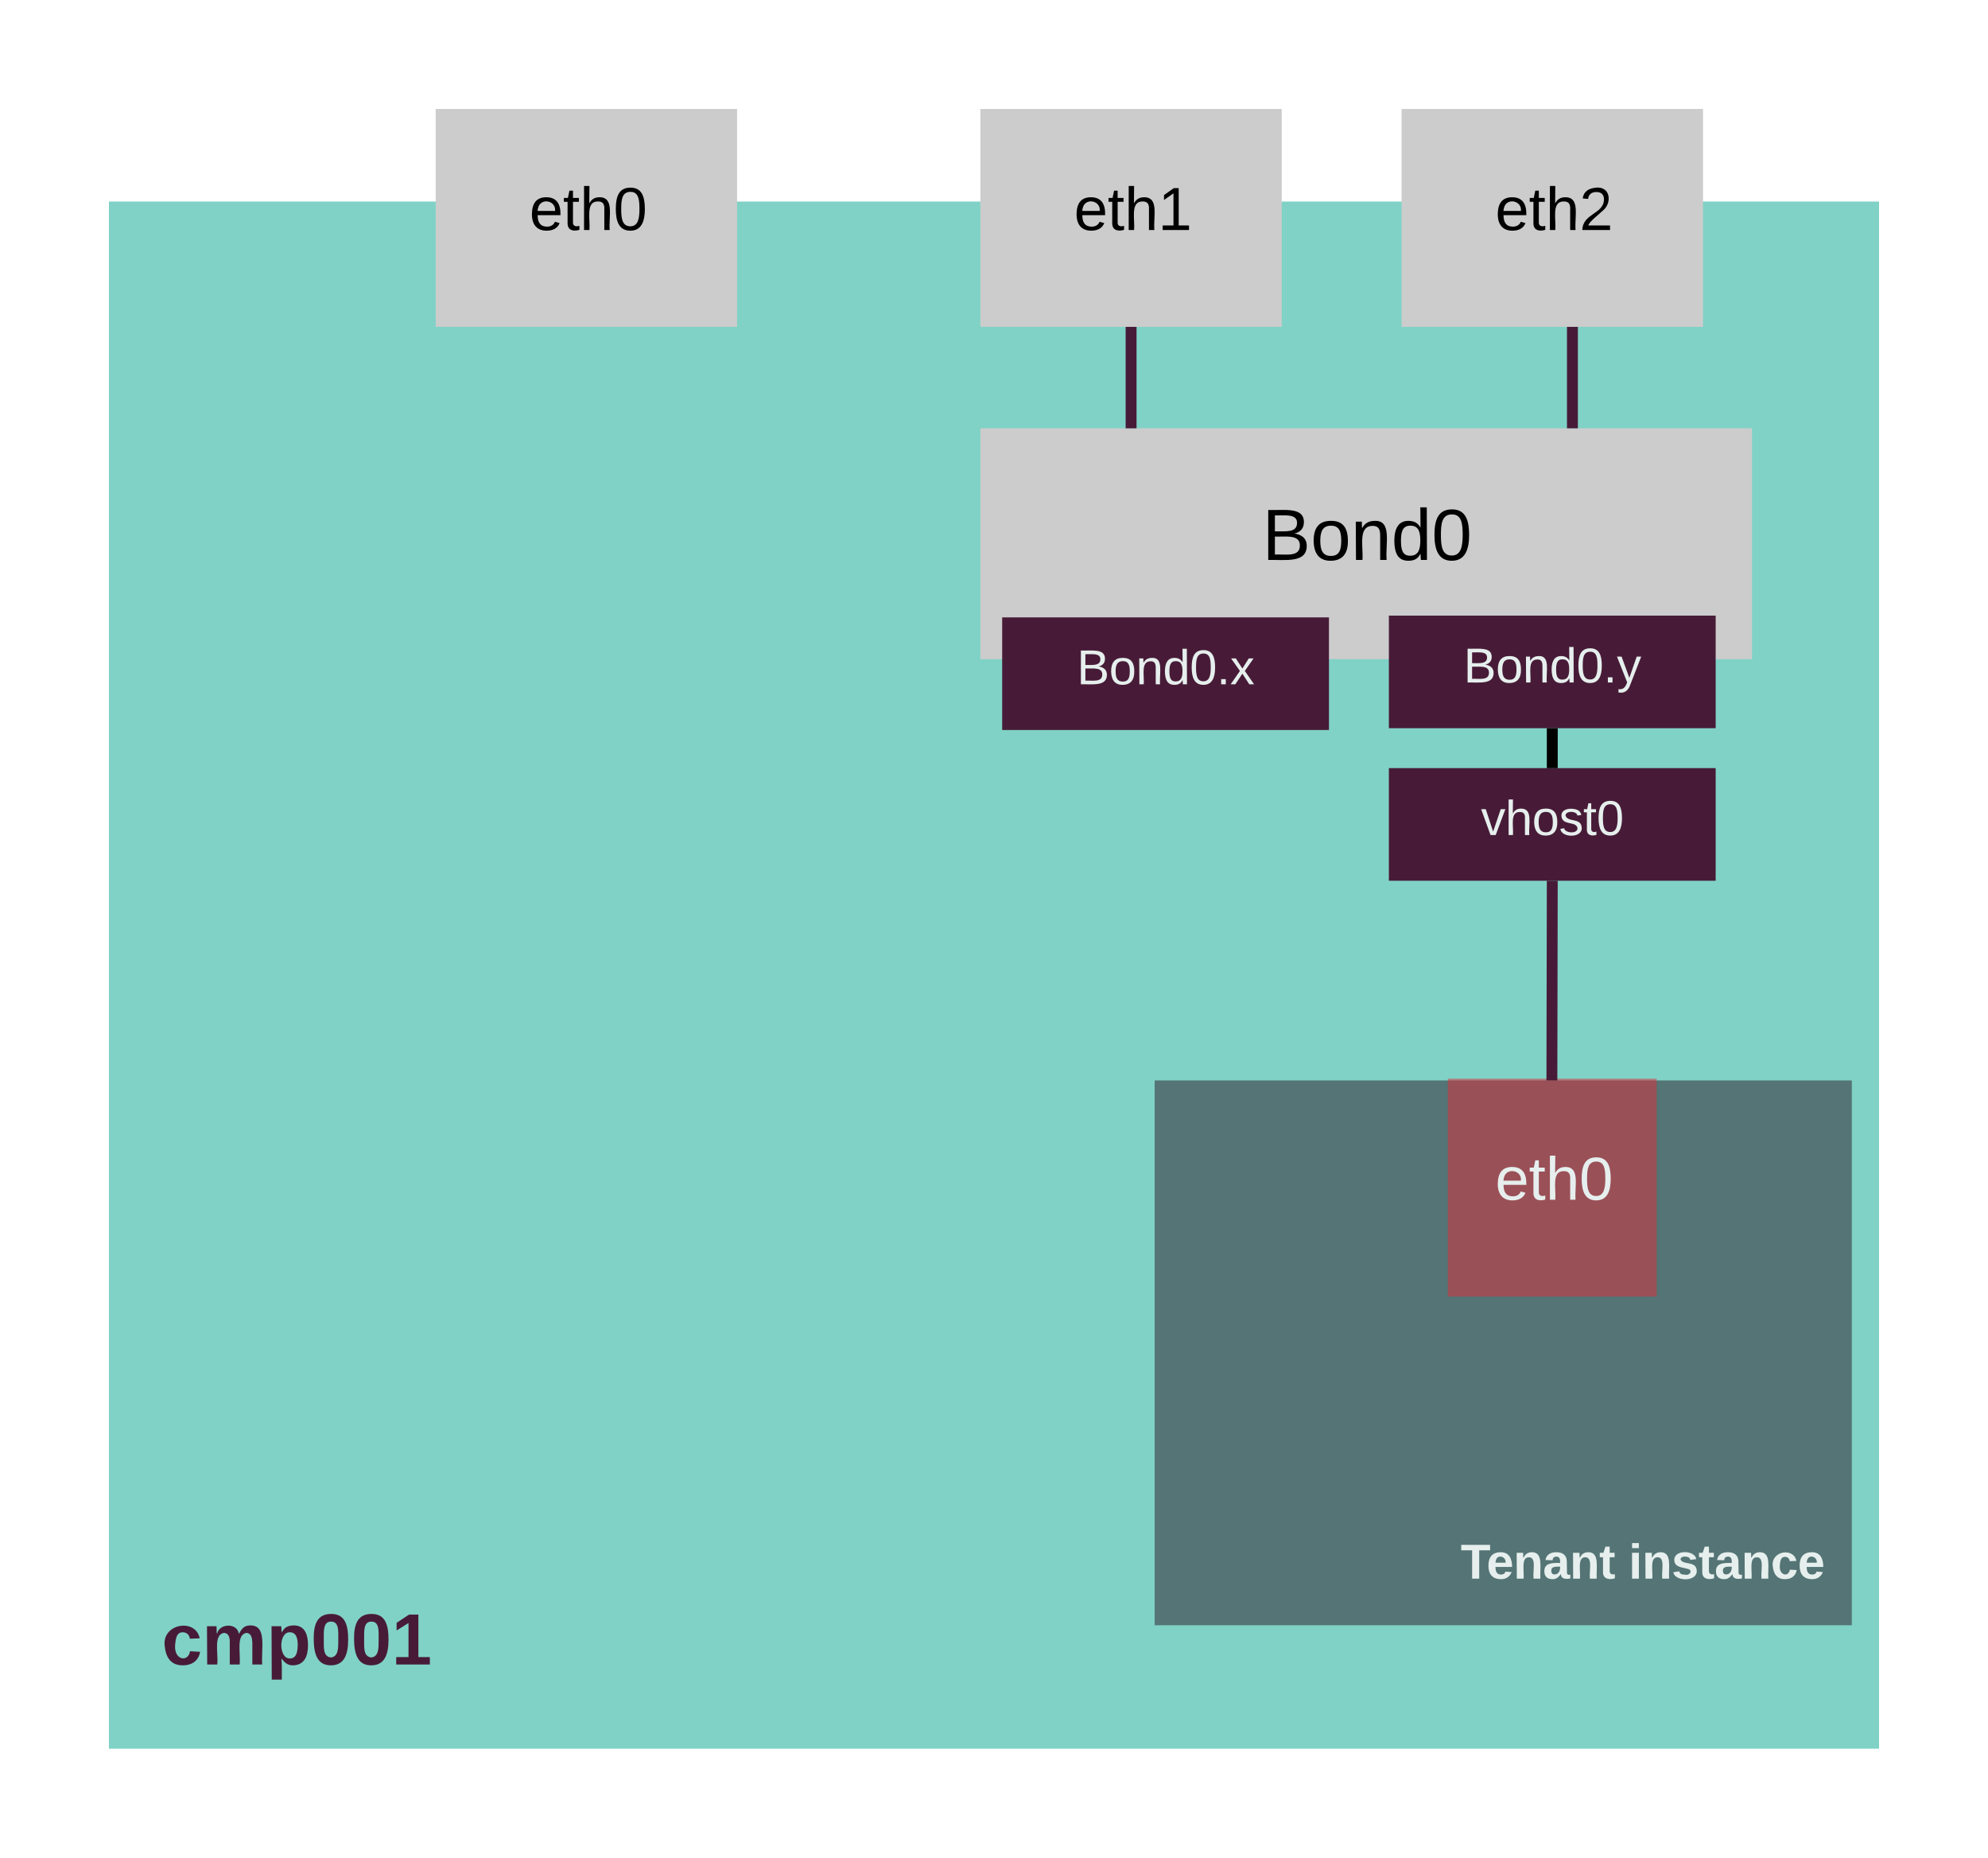 <svg xmlns="http://www.w3.org/2000/svg" xmlns:xlink="http://www.w3.org/1999/xlink" width="365" height="341"><g transform="translate(-520 -499)"><path d="M540 536h325v284H540z" fill="#4bbfaf" fill-opacity=".7"/><path d="M732 697.33h128v100H732z" fill="#281724" fill-opacity=".5"/><use xlink:href="#a" transform="matrix(1,0,0,1,737,702.333) translate(51.185 86.444)"/><use xlink:href="#b" transform="matrix(1,0,0,1,737,702.333) translate(82.025 86.444)"/><path d="M785.83 737h38.34v-40h-38.34z" fill="#e02d3a" fill-opacity=".5"/><use xlink:href="#c" transform="matrix(1,0,0,1,790.833,702) translate(3.698 17.222)"/><path d="M700 559h55.33v-40H700z" fill="#ccc"/><use xlink:href="#d" transform="matrix(1,0,0,1,705,524) translate(12.198 17.222)"/><path d="M777.33 559h55.34v-40h-55.34z" fill="#ccc"/><use xlink:href="#e" transform="matrix(1,0,0,1,782.333,524) translate(12.198 17.222)"/><path d="M700 620h141.67v-42.38H700z" fill="#ccc"/><use xlink:href="#f" transform="matrix(1,0,0,1,705,582.62) translate(46.741 19.167)"/><path d="M775 632.67h60V612h-60z" fill="#471b37"/><use xlink:href="#g" transform="matrix(1,0,0,1,780,617) translate(8.704 7.278)"/><path d="M704 633h60v-20.67h-60z" fill="#471b37"/><use xlink:href="#h" transform="matrix(1,0,0,1,709,617.333) translate(8.704 7.278)"/><path d="M775 660.67h60V640h-60z" fill="#471b37"/><use xlink:href="#i" transform="matrix(1,0,0,1,780,645) translate(11.914 7.278)"/><path d="M804.93 697.33l.07-36.66" stroke="#471b37" stroke-width="2" fill="none"/><path d="M804.93 697.33h-1zM806 660.67h-1 1z" fill="#471b37"/><path d="M540 782h69v38h-69z" fill="none"/><use xlink:href="#j" transform="matrix(1,0,0,1,540,782) translate(9.709 22.542)"/><path d="M727.67 559v18.62M808.7 559v18.62" stroke="#471b37" stroke-width="2" fill="none"/><path d="M600 559h55.33v-40H600z" fill="#ccc"/><use xlink:href="#k" transform="matrix(1,0,0,1,605,524) translate(12.198 17.222)"/><path d="M805 632.67V640" stroke="#000" stroke-width="2" fill="none"/><defs><path fill="#e6efed" d="M136-208V0H84v-208H4v-40h212v40h-80" id="l"/><path fill="#e6efed" d="M185-48c-13 30-37 53-82 52C43 2 14-33 14-96s30-98 90-98c62 0 83 45 84 108H66c0 31 8 55 39 56 18 0 30-7 34-22zm-45-69c5-46-57-63-70-21-2 6-4 13-4 21h74" id="m"/><path fill="#e6efed" d="M135-194c87-1 58 113 63 194h-50c-7-57 23-157-34-157-59 0-34 97-39 157H25l-1-190h47c2 12-1 28 3 38 12-26 28-41 61-42" id="n"/><path fill="#e6efed" d="M133-34C117-15 103 5 69 4 32 3 11-16 11-54c-1-60 55-63 116-61 1-26-3-47-28-47-18 1-26 9-28 27l-52-2c7-38 36-58 82-57s74 22 75 68l1 82c-1 14 12 18 25 15v27c-30 8-71 5-69-32zm-48 3c29 0 43-24 42-57-32 0-66-3-65 30 0 17 8 27 23 27" id="o"/><path fill="#e6efed" d="M115-3C79 11 28 4 28-45v-112H4v-33h27l15-45h31v45h36v33H77v99c-1 23 16 31 38 25v30" id="p"/><g id="a"><use transform="matrix(0.025,0,0,0.025,0,0)" xlink:href="#l"/><use transform="matrix(0.025,0,0,0.025,4.741,0)" xlink:href="#m"/><use transform="matrix(0.025,0,0,0.025,9.679,0)" xlink:href="#n"/><use transform="matrix(0.025,0,0,0.025,15.086,0)" xlink:href="#o"/><use transform="matrix(0.025,0,0,0.025,20.025,0)" xlink:href="#n"/><use transform="matrix(0.025,0,0,0.025,25.432,0)" xlink:href="#p"/></g><path fill="#e6efed" d="M25-224v-37h50v37H25zM25 0v-190h50V0H25" id="q"/><path fill="#e6efed" d="M137-138c1-29-70-34-71-4 15 46 118 7 119 86 1 83-164 76-172 9l43-7c4 19 20 25 44 25 33 8 57-30 24-41C81-84 22-81 20-136c-2-80 154-74 161-7" id="r"/><path fill="#e6efed" d="M190-63c-7 42-38 67-86 67-59 0-84-38-90-98-12-110 154-137 174-36l-49 2c-2-19-15-32-35-32-30 0-35 28-38 64-6 74 65 87 74 30" id="s"/><g id="b"><use transform="matrix(0.025,0,0,0.025,0,0)" xlink:href="#q"/><use transform="matrix(0.025,0,0,0.025,2.469,0)" xlink:href="#n"/><use transform="matrix(0.025,0,0,0.025,7.877,0)" xlink:href="#r"/><use transform="matrix(0.025,0,0,0.025,12.815,0)" xlink:href="#p"/><use transform="matrix(0.025,0,0,0.025,15.753,0)" xlink:href="#o"/><use transform="matrix(0.025,0,0,0.025,20.691,0)" xlink:href="#n"/><use transform="matrix(0.025,0,0,0.025,26.099,0)" xlink:href="#s"/><use transform="matrix(0.025,0,0,0.025,31.037,0)" xlink:href="#m"/></g><path fill="#e6efed" d="M100-194c63 0 86 42 84 106H49c0 40 14 67 53 68 26 1 43-12 49-29l28 8c-11 28-37 45-77 45C44 4 14-33 15-96c1-61 26-98 85-98zm52 81c6-60-76-77-97-28-3 7-6 17-6 28h103" id="t"/><path fill="#e6efed" d="M59-47c-2 24 18 29 38 22v24C64 9 27 4 27-40v-127H5v-23h24l9-43h21v43h35v23H59v120" id="u"/><path fill="#e6efed" d="M106-169C34-169 62-67 57 0H25v-261h32l-1 103c12-21 28-36 61-36 89 0 53 116 60 194h-32v-121c2-32-8-49-39-48" id="v"/><path fill="#e6efed" d="M101-251c68 0 85 55 85 127S166 4 100 4C33 4 14-52 14-124c0-73 17-127 87-127zm-1 229c47 0 54-49 54-102s-4-102-53-102c-51 0-55 48-55 102 0 53 5 102 54 102" id="w"/><g id="c"><use transform="matrix(0.031,0,0,0.031,0,0)" xlink:href="#t"/><use transform="matrix(0.031,0,0,0.031,6.173,0)" xlink:href="#u"/><use transform="matrix(0.031,0,0,0.031,9.259,0)" xlink:href="#v"/><use transform="matrix(0.031,0,0,0.031,15.432,0)" xlink:href="#w"/></g><path d="M100-194c63 0 86 42 84 106H49c0 40 14 67 53 68 26 1 43-12 49-29l28 8c-11 28-37 45-77 45C44 4 14-33 15-96c1-61 26-98 85-98zm52 81c6-60-76-77-97-28-3 7-6 17-6 28h103" id="x"/><path d="M59-47c-2 24 18 29 38 22v24C64 9 27 4 27-40v-127H5v-23h24l9-43h21v43h35v23H59v120" id="y"/><path d="M106-169C34-169 62-67 57 0H25v-261h32l-1 103c12-21 28-36 61-36 89 0 53 116 60 194h-32v-121c2-32-8-49-39-48" id="z"/><path d="M27 0v-27h64v-190l-56 39v-29l58-41h29v221h61V0H27" id="A"/><g id="d"><use transform="matrix(0.031,0,0,0.031,0,0)" xlink:href="#x"/><use transform="matrix(0.031,0,0,0.031,6.173,0)" xlink:href="#y"/><use transform="matrix(0.031,0,0,0.031,9.259,0)" xlink:href="#z"/><use transform="matrix(0.031,0,0,0.031,15.432,0)" xlink:href="#A"/></g><path d="M101-251c82-7 93 87 43 132L82-64C71-53 59-42 53-27h129V0H18c2-99 128-94 128-182 0-28-16-43-45-43s-46 15-49 41l-32-3c6-41 34-60 81-64" id="B"/><g id="e"><use transform="matrix(0.031,0,0,0.031,0,0)" xlink:href="#x"/><use transform="matrix(0.031,0,0,0.031,6.173,0)" xlink:href="#y"/><use transform="matrix(0.031,0,0,0.031,9.259,0)" xlink:href="#z"/><use transform="matrix(0.031,0,0,0.031,15.432,0)" xlink:href="#B"/></g><path d="M160-131c35 5 61 23 61 61C221 17 115-2 30 0v-248c76 3 177-17 177 60 0 33-19 50-47 57zm-97-11c50-1 110 9 110-42 0-47-63-36-110-37v79zm0 115c55-2 124 14 124-45 0-56-70-42-124-44v89" id="C"/><path d="M100-194c62-1 85 37 85 99 1 63-27 99-86 99S16-35 15-95c0-66 28-99 85-99zM99-20c44 1 53-31 53-75 0-43-8-75-51-75s-53 32-53 75 10 74 51 75" id="D"/><path d="M117-194c89-4 53 116 60 194h-32v-121c0-31-8-49-39-48C34-167 62-67 57 0H25l-1-190h30c1 10-1 24 2 32 11-22 29-35 61-36" id="E"/><path d="M85-194c31 0 48 13 60 33l-1-100h32l1 261h-30c-2-10 0-23-3-31C134-8 116 4 85 4 32 4 16-35 15-94c0-66 23-100 70-100zm9 24c-40 0-46 34-46 75 0 40 6 74 45 74 42 0 51-32 51-76 0-42-9-74-50-73" id="F"/><path d="M101-251c68 0 85 55 85 127S166 4 100 4C33 4 14-52 14-124c0-73 17-127 87-127zm-1 229c47 0 54-49 54-102s-4-102-53-102c-51 0-55 48-55 102 0 53 5 102 54 102" id="G"/><g id="f"><use transform="matrix(0.037,0,0,0.037,0,0)" xlink:href="#C"/><use transform="matrix(0.037,0,0,0.037,8.889,0)" xlink:href="#D"/><use transform="matrix(0.037,0,0,0.037,16.296,0)" xlink:href="#E"/><use transform="matrix(0.037,0,0,0.037,23.704,0)" xlink:href="#F"/><use transform="matrix(0.037,0,0,0.037,31.111,0)" xlink:href="#G"/></g><path fill="#e6efed" d="M160-131c35 5 61 23 61 61C221 17 115-2 30 0v-248c76 3 177-17 177 60 0 33-19 50-47 57zm-97-11c50-1 110 9 110-42 0-47-63-36-110-37v79zm0 115c55-2 124 14 124-45 0-56-70-42-124-44v89" id="H"/><path fill="#e6efed" d="M100-194c62-1 85 37 85 99 1 63-27 99-86 99S16-35 15-95c0-66 28-99 85-99zM99-20c44 1 53-31 53-75 0-43-8-75-51-75s-53 32-53 75 10 74 51 75" id="I"/><path fill="#e6efed" d="M117-194c89-4 53 116 60 194h-32v-121c0-31-8-49-39-48C34-167 62-67 57 0H25l-1-190h30c1 10-1 24 2 32 11-22 29-35 61-36" id="J"/><path fill="#e6efed" d="M85-194c31 0 48 13 60 33l-1-100h32l1 261h-30c-2-10 0-23-3-31C134-8 116 4 85 4 32 4 16-35 15-94c0-66 23-100 70-100zm9 24c-40 0-46 34-46 75 0 40 6 74 45 74 42 0 51-32 51-76 0-42-9-74-50-73" id="K"/><path fill="#e6efed" d="M33 0v-38h34V0H33" id="L"/><path fill="#e6efed" d="M179-190L93 31C79 59 56 82 12 73V49c39 6 53-20 64-50L1-190h34L92-34l54-156h33" id="M"/><g id="g"><use transform="matrix(0.025,0,0,0.025,0,0)" xlink:href="#H"/><use transform="matrix(0.025,0,0,0.025,5.926,0)" xlink:href="#I"/><use transform="matrix(0.025,0,0,0.025,10.864,0)" xlink:href="#J"/><use transform="matrix(0.025,0,0,0.025,15.802,0)" xlink:href="#K"/><use transform="matrix(0.025,0,0,0.025,20.741,0)" xlink:href="#w"/><use transform="matrix(0.025,0,0,0.025,25.679,0)" xlink:href="#L"/><use transform="matrix(0.025,0,0,0.025,28.148,0)" xlink:href="#M"/></g><path fill="#e6efed" d="M141 0L90-78 38 0H4l68-98-65-92h35l48 74 47-74h35l-64 92 68 98h-35" id="N"/><g id="h"><use transform="matrix(0.025,0,0,0.025,0,0)" xlink:href="#H"/><use transform="matrix(0.025,0,0,0.025,5.926,0)" xlink:href="#I"/><use transform="matrix(0.025,0,0,0.025,10.864,0)" xlink:href="#J"/><use transform="matrix(0.025,0,0,0.025,15.802,0)" xlink:href="#K"/><use transform="matrix(0.025,0,0,0.025,20.741,0)" xlink:href="#w"/><use transform="matrix(0.025,0,0,0.025,25.679,0)" xlink:href="#L"/><use transform="matrix(0.025,0,0,0.025,28.148,0)" xlink:href="#N"/></g><path fill="#e6efed" d="M108 0H70L1-190h34L89-25l56-165h34" id="O"/><path fill="#e6efed" d="M135-143c-3-34-86-38-87 0 15 53 115 12 119 90S17 21 10-45l28-5c4 36 97 45 98 0-10-56-113-15-118-90-4-57 82-63 122-42 12 7 21 19 24 35" id="P"/><g id="i"><use transform="matrix(0.025,0,0,0.025,0,0)" xlink:href="#O"/><use transform="matrix(0.025,0,0,0.025,4.444,0)" xlink:href="#v"/><use transform="matrix(0.025,0,0,0.025,9.383,0)" xlink:href="#I"/><use transform="matrix(0.025,0,0,0.025,14.321,0)" xlink:href="#P"/><use transform="matrix(0.025,0,0,0.025,18.765,0)" xlink:href="#u"/><use transform="matrix(0.025,0,0,0.025,21.235,0)" xlink:href="#w"/></g><path fill="#471b37" d="M190-63c-7 42-38 67-86 67-59 0-84-38-90-98-12-110 154-137 174-36l-49 2c-2-19-15-32-35-32-30 0-35 28-38 64-6 74 65 87 74 30" id="Q"/><path fill="#471b37" d="M220-157c-53 9-28 100-34 157h-49v-107c1-27-5-49-29-50C55-147 81-57 75 0H25l-1-190h47c2 12-1 28 3 38 10-53 101-56 108 0 13-22 24-43 59-42 82 1 51 116 57 194h-49v-107c-1-25-5-48-29-50" id="R"/><path fill="#471b37" d="M135-194c53 0 70 44 70 98 0 56-19 98-73 100-31 1-45-17-59-34 3 33 2 69 2 105H25l-1-265h48c2 10 0 23 3 31 11-24 29-35 60-35zM114-30c33 0 39-31 40-66 0-38-9-64-40-64-56 0-55 130 0 130" id="S"/><path fill="#471b37" d="M101-251c68 0 84 54 84 127C185-50 166 4 99 4S15-52 14-124c-1-75 17-127 87-127zm-1 216c37-5 36-46 36-89s4-89-36-89c-39 0-36 45-36 89 0 43-3 85 36 89" id="T"/><path fill="#471b37" d="M23 0v-37h61v-169l-59 37v-38l62-41h46v211h57V0H23" id="U"/><g id="j"><use transform="matrix(0.037,0,0,0.037,0,0)" xlink:href="#Q"/><use transform="matrix(0.037,0,0,0.037,7.407,0)" xlink:href="#R"/><use transform="matrix(0.037,0,0,0.037,19.259,0)" xlink:href="#S"/><use transform="matrix(0.037,0,0,0.037,27.37,0)" xlink:href="#T"/><use transform="matrix(0.037,0,0,0.037,34.778,0)" xlink:href="#T"/><use transform="matrix(0.037,0,0,0.037,42.185,0)" xlink:href="#U"/></g><g id="k"><use transform="matrix(0.031,0,0,0.031,0,0)" xlink:href="#x"/><use transform="matrix(0.031,0,0,0.031,6.173,0)" xlink:href="#y"/><use transform="matrix(0.031,0,0,0.031,9.259,0)" xlink:href="#z"/><use transform="matrix(0.031,0,0,0.031,15.432,0)" xlink:href="#G"/></g></defs></g></svg>